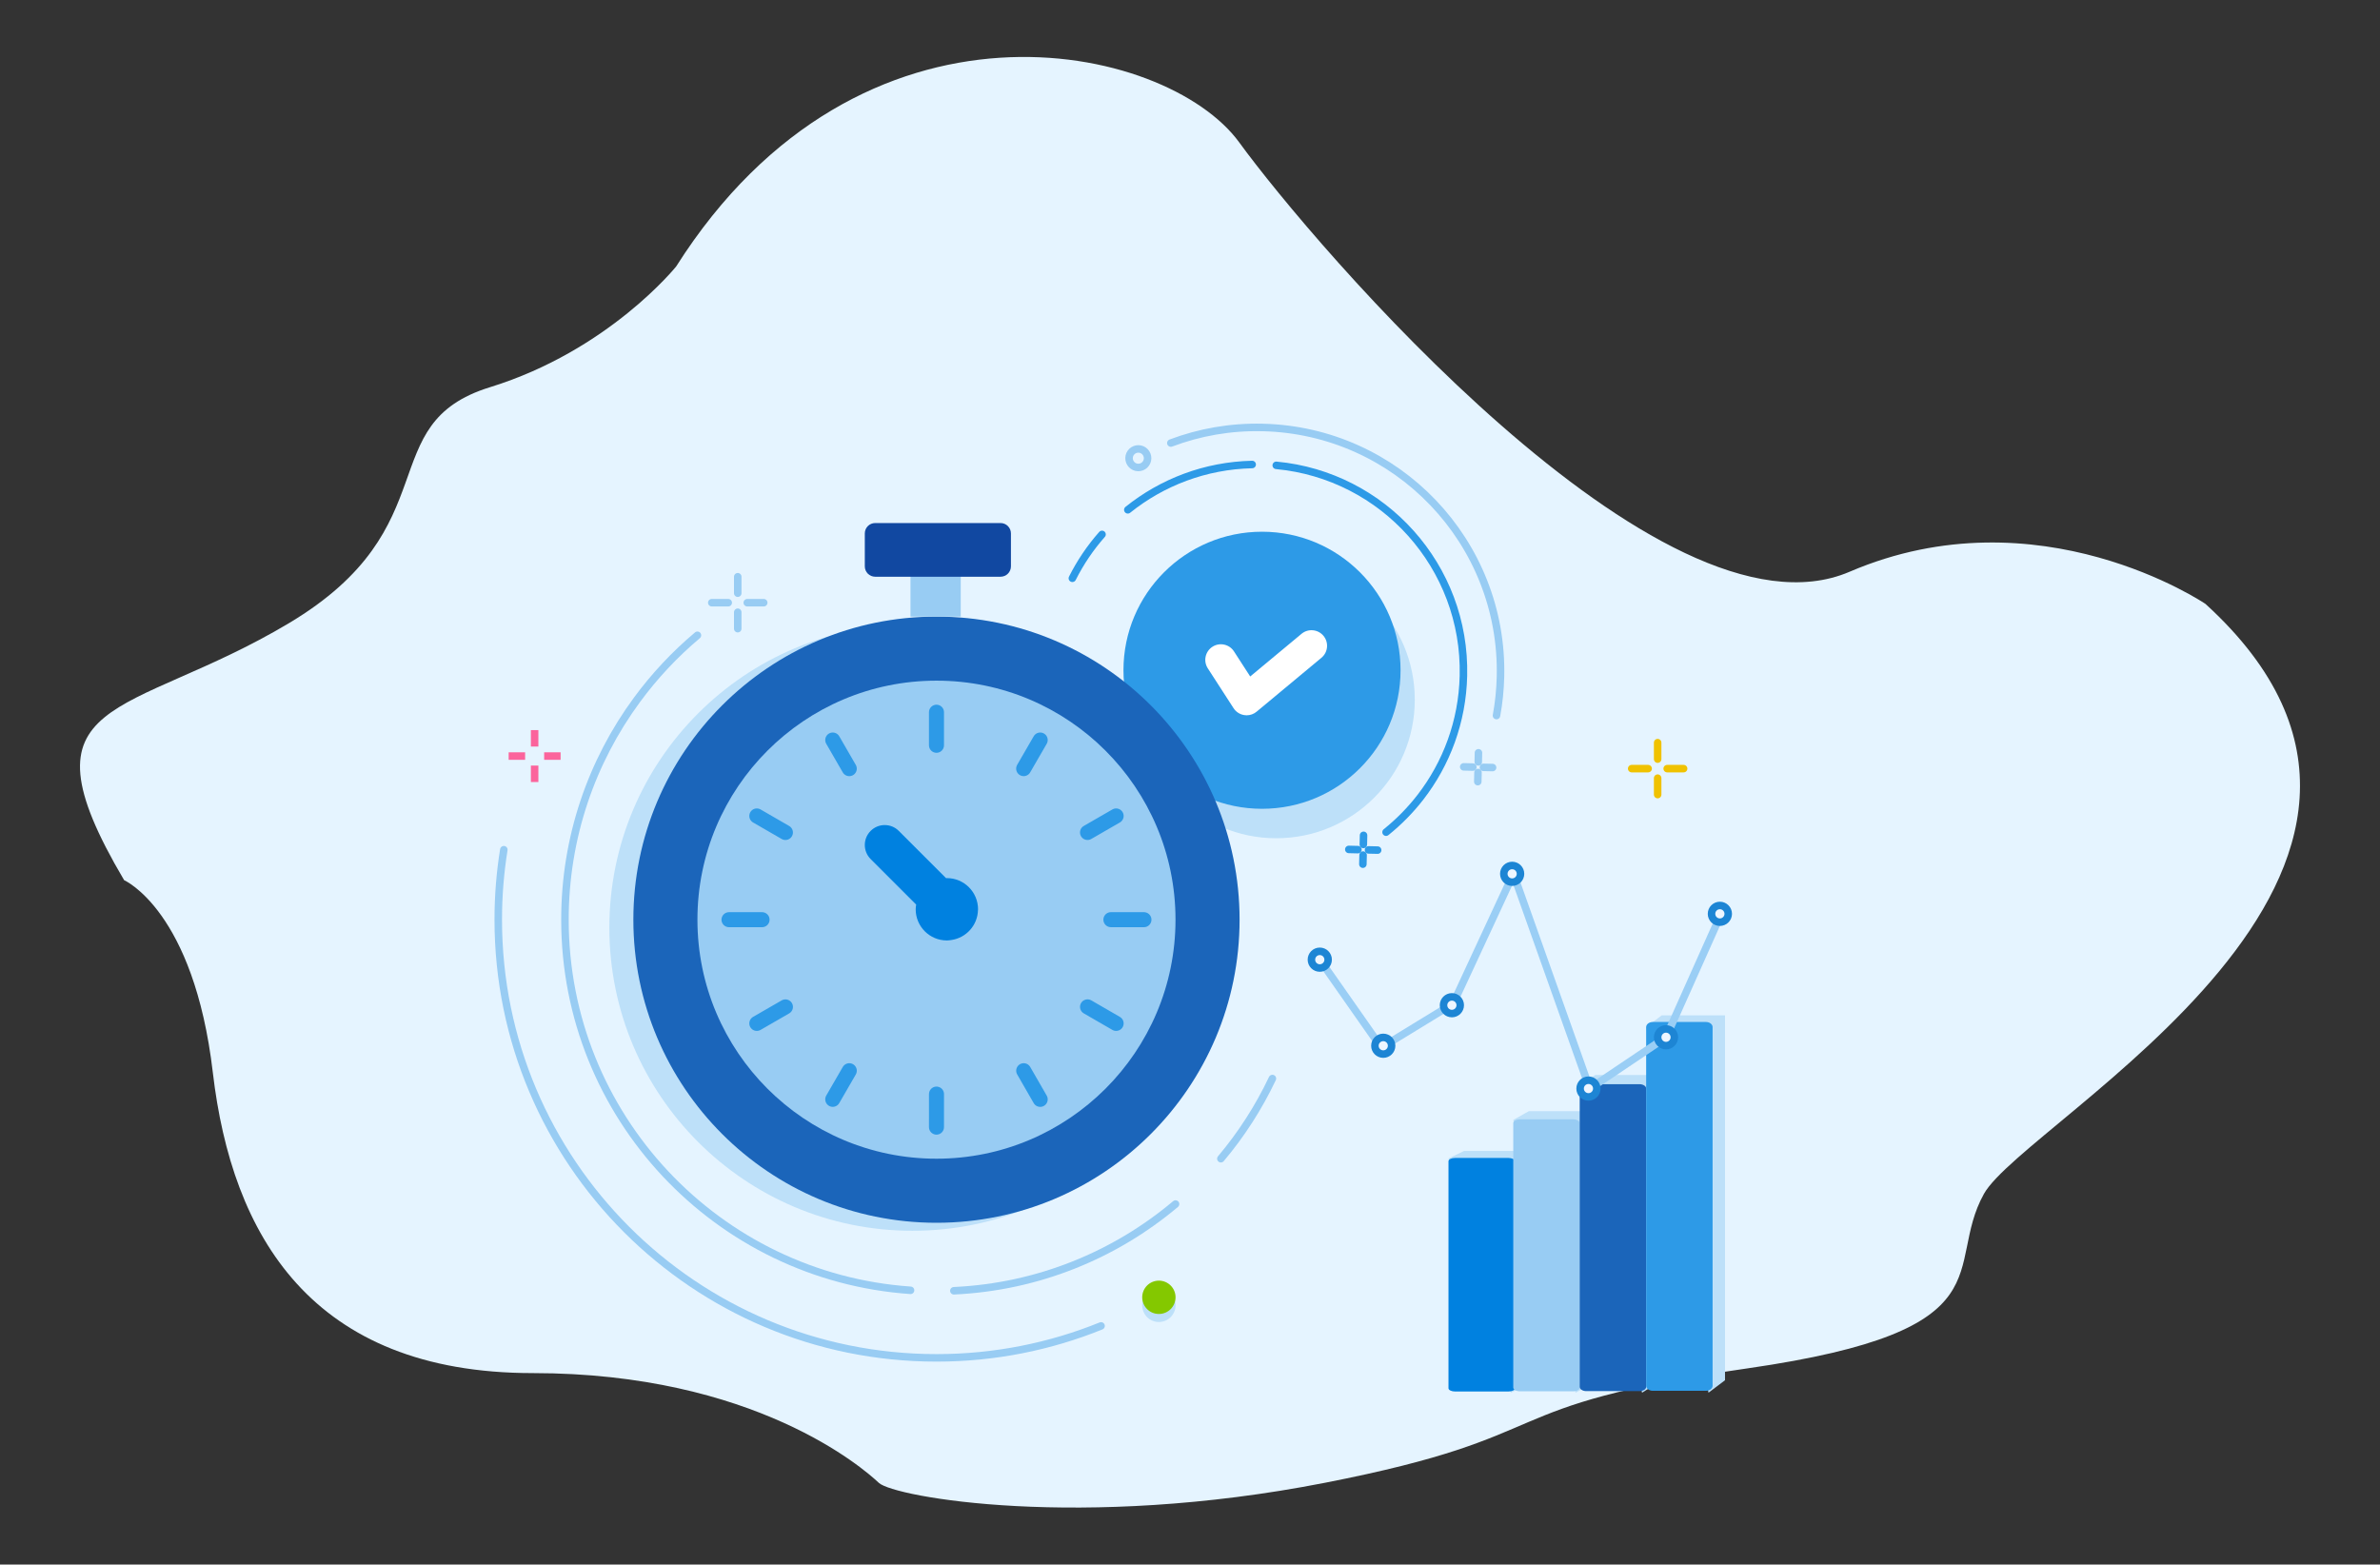 <?xml version="1.0" encoding="utf-8"?>
<!-- Generator: Adobe Illustrator 16.0.0, SVG Export Plug-In . SVG Version: 6.00 Build 0)  -->
<!DOCTYPE svg PUBLIC "-//W3C//DTD SVG 1.1 Basic//EN" "http://www.w3.org/Graphics/SVG/1.1/DTD/svg11-basic.dtd">
<svg version="1.1" baseProfile="basic" id="Layer_1"
	 xmlns="http://www.w3.org/2000/svg" xmlns:xlink="http://www.w3.org/1999/xlink" x="0px" y="0px" width="316.859px"
	 height="208.304px" viewBox="0 0 316.859 208.304" xml:space="preserve">
<rect x="0" y="0" width="316.859" height="208.304" fill="#333333" stroke="none"/>
<g>
	<path fill="#E5F4FF" d="M16.527,117.191c0,0,9.278,4.023,11.809,25.616c2.53,21.592,13.075,40.01,42.599,40.01
		c29.523,0,44.042,12.702,46.062,14.607c2.019,1.905,26.903,6.352,59.378,0c32.478-6.35,21.089-10.162,56.307-15.242
		c35.218-5.082,25.992-13.428,31.447-23.228c5.458-9.795,68.301-43.139,29.498-78.545c0,0-22.204-15.083-47.375-4.288
		c-25.17,10.797-71.563-43.82-81.265-57.158C155.29,5.627,114.587-3.265,90.02,35.476c0,0-8.961,11.188-24.779,16.074
		c-15.815,4.885-5.271,18.587-26.782,31.425C16.948,95.81,1.764,92.212,16.527,117.191z"/>
	<circle fill="#BDE0F9" cx="169.911" cy="93.16" r="18.445"/>
	<path fill="#BDE0F9" d="M161.832,123.512c0,22.288-18.067,40.356-40.352,40.356c-22.287,0-40.355-18.068-40.355-40.356
		c0-22.285,18.068-40.353,40.355-40.353C143.765,83.159,161.832,101.227,161.832,123.512z"/>
	<circle fill="#2D9AE7" cx="168.016" cy="89.239" r="18.445"/>
	<path fill="#1B65BA" d="M165.03,122.446c0,22.288-18.068,40.356-40.353,40.356c-22.287,0-40.355-18.068-40.355-40.356
		c0-22.285,18.068-40.353,40.355-40.353C146.962,82.093,165.03,100.161,165.03,122.446z"/>
	<path fill="#98CCF3" d="M156.5,122.446c0,17.575-14.248,31.825-31.823,31.825c-17.574,0-31.825-14.25-31.825-31.825
		c0-17.573,14.25-31.823,31.825-31.823C142.252,90.623,156.5,104.873,156.5,122.446z"/>
	<path fill="none" stroke="#0080FF" stroke-linecap="round" stroke-linejoin="round" d="M154.287,172.725"/>
	<g>
		
			<line fill="#2D9AE7" stroke="#2D9AE7" stroke-width="2" stroke-linecap="round" stroke-linejoin="round" stroke-miterlimit="10" x1="124.677" y1="99.228" x2="124.677" y2="94.825"/>
		
			<line fill="#2D9AE7" stroke="#2D9AE7" stroke-width="2" stroke-linecap="round" stroke-linejoin="round" stroke-miterlimit="10" x1="113.067" y1="102.338" x2="110.867" y2="98.528"/>
		
			<line fill="#2D9AE7" stroke="#2D9AE7" stroke-width="2" stroke-linecap="round" stroke-linejoin="round" stroke-miterlimit="10" x1="104.566" y1="110.838" x2="100.757" y2="108.637"/>
		
			<line fill="#2D9AE7" stroke="#2D9AE7" stroke-width="2" stroke-linecap="round" stroke-linejoin="round" stroke-miterlimit="10" x1="101.456" y1="122.448" x2="97.055" y2="122.448"/>
		
			<line fill="#2D9AE7" stroke="#2D9AE7" stroke-width="2" stroke-linecap="round" stroke-linejoin="round" stroke-miterlimit="10" x1="104.568" y1="134.059" x2="100.757" y2="136.257"/>
		
			<line fill="#2D9AE7" stroke="#2D9AE7" stroke-width="2" stroke-linecap="round" stroke-linejoin="round" stroke-miterlimit="10" x1="113.069" y1="142.557" x2="110.867" y2="146.367"/>
		
			<line fill="#2D9AE7" stroke="#2D9AE7" stroke-width="2" stroke-linecap="round" stroke-linejoin="round" stroke-miterlimit="10" x1="124.679" y1="145.668" x2="124.677" y2="150.068"/>
		
			<line fill="#2D9AE7" stroke="#2D9AE7" stroke-width="2" stroke-linecap="round" stroke-linejoin="round" stroke-miterlimit="10" x1="136.29" y1="142.556" x2="138.486" y2="146.37"/>
		
			<line fill="#2D9AE7" stroke="#2D9AE7" stroke-width="2" stroke-linecap="round" stroke-linejoin="round" stroke-miterlimit="10" x1="144.787" y1="134.055" x2="148.596" y2="136.257"/>
		
			<line fill="#2D9AE7" stroke="#2D9AE7" stroke-width="2" stroke-linecap="round" stroke-linejoin="round" stroke-miterlimit="10" x1="147.898" y1="122.446" x2="152.298" y2="122.448"/>
		
			<line fill="#2D9AE7" stroke="#2D9AE7" stroke-width="2" stroke-linecap="round" stroke-linejoin="round" stroke-miterlimit="10" x1="144.785" y1="110.836" x2="148.596" y2="108.637"/>
		
			<line fill="#2D9AE7" stroke="#2D9AE7" stroke-width="2" stroke-linecap="round" stroke-linejoin="round" stroke-miterlimit="10" x1="136.285" y1="102.336" x2="138.486" y2="98.528"/>
	</g>
	<path fill="#0081E0" d="M126.06,116.912c-0.036,0-0.07,0.009-0.105,0.01l-6.295-6.295c-1.034-1.036-2.712-1.036-3.748,0
		c-1.036,1.036-1.036,2.714,0,3.749l6.06,6.061c-0.028,0.205-0.063,0.413-0.063,0.627c0,2.292,1.858,4.15,4.152,4.15
		c0.215,0,0.42-0.032,0.625-0.063c1.958-0.299,3.464-1.952,3.515-3.984c0.002-0.035,0.011-0.067,0.011-0.103
		C130.21,118.77,128.353,116.912,126.06,116.912z"/>
	<rect x="121.218" y="75.865" fill="#98CCF3" width="6.688" height="6.228"/>
	<path fill="#1148A1" d="M134.591,75.405c0,0.763-0.619,1.381-1.381,1.381h-16.693c-0.764,0-1.382-0.619-1.382-1.381v-4.383
		c0-0.765,0.618-1.384,1.382-1.384h16.693c0.762,0,1.381,0.62,1.381,1.384V75.405z"/>
	<g>
		<path fill="none" stroke="#98CCF3" stroke-linecap="round" stroke-linejoin="round" stroke-miterlimit="10" d="M121.225,171.793
			c-25.706-1.774-46.011-23.19-46.011-49.347c0-10.96,3.564-21.089,9.602-29.288c2.331-3.167,5.03-6.048,8.037-8.575"/>
		<path fill="none" stroke="#98CCF3" stroke-linecap="round" stroke-linejoin="round" stroke-miterlimit="10" d="M156.506,160.308
			c-8.049,6.776-18.295,11.031-29.516,11.547"/>
		<path fill="none" stroke="#98CCF3" stroke-linecap="round" stroke-linejoin="round" stroke-miterlimit="10" d="M169.4,143.598
			c-1.828,3.859-4.141,7.445-6.86,10.674"/>
		
			<line fill="none" stroke="#98CCF3" stroke-linecap="round" stroke-linejoin="round" stroke-miterlimit="10" x1="98.219" y1="78.978" x2="98.219" y2="76.786"/>
		
			<line fill="none" stroke="#98CCF3" stroke-linecap="round" stroke-linejoin="round" stroke-miterlimit="10" x1="96.952" y1="80.245" x2="94.762" y2="80.245"/>
		
			<line fill="none" stroke="#98CCF3" stroke-linecap="round" stroke-linejoin="round" stroke-miterlimit="10" x1="98.219" y1="81.513" x2="98.219" y2="83.702"/>
		
			<line fill="none" stroke="#98CCF3" stroke-linecap="round" stroke-linejoin="round" stroke-miterlimit="10" x1="99.486" y1="80.245" x2="101.677" y2="80.245"/>
	</g>
	<g>
		
			<line fill="#F0C200" stroke="#F0C200" stroke-linecap="round" stroke-linejoin="round" stroke-miterlimit="10" x1="220.69" y1="101.07" x2="220.69" y2="98.877"/>
		
			<line fill="#F0C200" stroke="#F0C200" stroke-linecap="round" stroke-linejoin="round" stroke-miterlimit="10" x1="219.423" y1="102.336" x2="217.233" y2="102.336"/>
		
			<line fill="#F0C200" stroke="#F0C200" stroke-linecap="round" stroke-linejoin="round" stroke-miterlimit="10" x1="220.69" y1="103.603" x2="220.69" y2="105.794"/>
		
			<line fill="#F0C200" stroke="#F0C200" stroke-linecap="round" stroke-linejoin="round" stroke-miterlimit="10" x1="221.958" y1="102.336" x2="224.148" y2="102.336"/>
	</g>
	<path fill="none" stroke="#98CCF3" stroke-linecap="round" stroke-linejoin="round" stroke-miterlimit="10" d="M146.589,176.534
		c-6.766,2.742-14.163,4.254-21.912,4.254c-32.22,0-58.342-26.123-58.342-58.342c0-3.171,0.253-6.282,0.741-9.314"/>
	<g>
		<line fill="#FB649C" stroke="#FB649C" stroke-miterlimit="10" x1="71.178" y1="99.396" x2="71.178" y2="97.206"/>
		<line fill="#FB649C" stroke="#FB649C" stroke-miterlimit="10" x1="69.912" y1="100.663" x2="67.72" y2="100.663"/>
		<line fill="#FB649C" stroke="#FB649C" stroke-miterlimit="10" x1="71.178" y1="101.931" x2="71.178" y2="104.121"/>
		<line fill="#FB649C" stroke="#FB649C" stroke-miterlimit="10" x1="72.445" y1="100.663" x2="74.636" y2="100.663"/>
	</g>
	<circle fill="#BDE0F9" cx="154.286" cy="173.792" r="2.22"/>
	<circle fill="#84C800" cx="154.286" cy="172.725" r="2.22"/>
	<g>
		<path fill="none" stroke="#2D9AE7" stroke-linecap="round" stroke-linejoin="round" stroke-miterlimit="10" d="M169.911,61.957
			c14.262,1.325,25.266,13.495,24.921,28.029c-0.142,6.092-2.259,11.674-5.721,16.152c-1.337,1.728-2.878,3.294-4.58,4.66"/>
		<path fill="none" stroke="#2D9AE7" stroke-linecap="round" stroke-linejoin="round" stroke-miterlimit="10" d="M150.151,67.877
			c4.563-3.666,10.314-5.892,16.556-6.033"/>
		<path fill="none" stroke="#2D9AE7" stroke-linecap="round" stroke-linejoin="round" stroke-miterlimit="10" d="M142.768,76.995
			c1.067-2.123,2.399-4.087,3.951-5.844"/>
		
			<line fill="none" stroke="#2D9AE7" stroke-linecap="round" stroke-linejoin="round" stroke-miterlimit="10" x1="181.475" y1="113.844" x2="181.445" y2="115.058"/>
		
			<line fill="none" stroke="#2D9AE7" stroke-linecap="round" stroke-linejoin="round" stroke-miterlimit="10" x1="182.195" y1="113.157" x2="183.413" y2="113.185"/>
		
			<line fill="none" stroke="#2D9AE7" stroke-linecap="round" stroke-linejoin="round" stroke-miterlimit="10" x1="181.508" y1="112.433" x2="181.536" y2="111.216"/>
		
			<line fill="none" stroke="#2D9AE7" stroke-linecap="round" stroke-linejoin="round" stroke-miterlimit="10" x1="180.788" y1="113.122" x2="179.572" y2="113.093"/>
	</g>
	<g>
		<path fill="none" stroke="#98CCF3" stroke-linecap="round" stroke-linejoin="round" stroke-miterlimit="10" d="M155.878,58.988
			c3.799-1.434,7.926-2.179,12.234-2.074c17.904,0.425,32.077,15.282,31.653,33.188c-0.041,1.763-0.22,3.492-0.532,5.17"/>
		<g>
			
				<line fill="none" stroke="#98CCF3" stroke-linecap="round" stroke-linejoin="round" stroke-miterlimit="10" x1="196.773" y1="102.851" x2="196.744" y2="104.07"/>
			
				<line fill="none" stroke="#98CCF3" stroke-linecap="round" stroke-linejoin="round" stroke-miterlimit="10" x1="197.492" y1="102.166" x2="198.714" y2="102.192"/>
			
				<line fill="none" stroke="#98CCF3" stroke-linecap="round" stroke-linejoin="round" stroke-miterlimit="10" x1="196.806" y1="101.444" x2="196.833" y2="100.225"/>
			
				<line fill="none" stroke="#98CCF3" stroke-linecap="round" stroke-linejoin="round" stroke-miterlimit="10" x1="196.089" y1="102.131" x2="194.87" y2="102.101"/>
		</g>
		<path fill="none" stroke="#98CCF3" stroke-linecap="round" stroke-linejoin="round" stroke-miterlimit="10" d="M150.316,60.978
			c0.014-0.682,0.58-1.221,1.264-1.208c0.679,0.016,1.22,0.584,1.204,1.267c-0.017,0.68-0.583,1.22-1.264,1.204
			C150.839,62.227,150.302,61.656,150.316,60.978z"/>
	</g>
	<g>
		<path fill="#FFFFFF" d="M165.971,95.236c-0.105,0-0.21-0.008-0.313-0.026c-0.587-0.088-1.107-0.424-1.43-0.922l-3.43-5.306
			c-0.623-0.963-0.346-2.247,0.617-2.87c0.961-0.621,2.247-0.347,2.87,0.617l2.159,3.339l6.833-5.68
			c0.881-0.734,2.188-0.613,2.923,0.268c0.732,0.88,0.61,2.19-0.271,2.921l-8.632,7.178
			C166.922,95.068,166.451,95.236,165.971,95.236z"/>
	</g>
	<polygon fill="#BDE0F9" points="192.844,154.24 194.916,153.24 202.849,153.24 203.344,184.366 201.142,185.429 	"/>
	<path fill="#0081E0" d="M201.69,184.837c0,0.237-0.397,0.43-0.884,0.43h-7.076c-0.489,0-0.887-0.193-0.887-0.43v-30.233
		c0-0.238,0.397-0.433,0.887-0.433h7.076c0.486,0,0.884,0.194,0.884,0.433V184.837z"/>
	<polygon fill="#BDE0F9" points="201.468,149.109 203.537,147.944 211.47,147.944 211.967,184.19 209.764,185.429 	"/>
	<path fill="#98CCF3" d="M210.313,184.738c0,0.278-0.396,0.503-0.887,0.503h-7.075c-0.487,0-0.884-0.226-0.884-0.503v-35.205
		c0-0.277,0.396-0.504,0.884-0.504h7.075c0.491,0,0.887,0.227,0.887,0.504V184.738z"/>
	<polygon fill="#BDE0F9" points="210.313,144.44 212.385,143.126 220.318,143.126 220.812,184.031 218.611,185.429 	"/>
	<path fill="#1B65BA" d="M219.16,184.649c0,0.315-0.396,0.569-0.886,0.569H211.2c-0.491,0-0.887-0.253-0.887-0.569v-39.73
		c0-0.312,0.396-0.568,0.887-0.568h7.074c0.489,0,0.886,0.256,0.886,0.568V184.649z"/>
	<g>
		<polygon fill="#BDE0F9" points="219.16,136.751 221.229,135.188 229.659,135.188 229.659,183.767 227.457,185.429 		"/>
		<path fill="#2D9AE7" d="M228.006,184.493c0,0.376-0.396,0.682-0.886,0.682h-7.075c-0.487,0-0.885-0.306-0.885-0.682v-47.742
			c0-0.377,0.397-0.683,0.885-0.683h7.075c0.49,0,0.886,0.306,0.886,0.683V184.493z"/>
	</g>
	<g>
		<polyline fill="none" stroke="#9ACEF5" stroke-miterlimit="10" points="175.707,127.772 183.903,139.47 193.464,133.621 
			201.487,116.341 211.646,144.934 221.802,138.104 228.974,122.057 		"/>
		<circle fill="#EEF6FF" stroke="#1D85D4" stroke-miterlimit="10" cx="175.708" cy="127.772" r="1.113"/>
		<circle fill="#EEF6FF" stroke="#1D85D4" stroke-miterlimit="10" cx="184.159" cy="139.233" r="1.112"/>
		<circle fill="#EEF6FF" stroke="#1D85D4" stroke-miterlimit="10" cx="193.296" cy="133.836" r="1.112"/>
		<circle fill="#EEF6FF" stroke="#1D85D4" stroke-miterlimit="10" cx="201.319" cy="116.341" r="1.112"/>
		<circle fill="#EEF6FF" stroke="#1D85D4" stroke-miterlimit="10" cx="211.478" cy="144.934" r="1.112"/>
		<path fill="#EEF6FF" stroke="#1D85D4" stroke-miterlimit="10" d="M222.914,138.104c0,0.615-0.495,1.113-1.112,1.113
			c-0.612,0-1.11-0.498-1.11-1.113s0.498-1.113,1.11-1.113C222.419,136.992,222.914,137.49,222.914,138.104z"/>
		<circle fill="#EEF6FF" stroke="#1D85D4" stroke-miterlimit="10" cx="228.974" cy="121.668" r="1.113"/>
	</g>
</g>
</svg>
